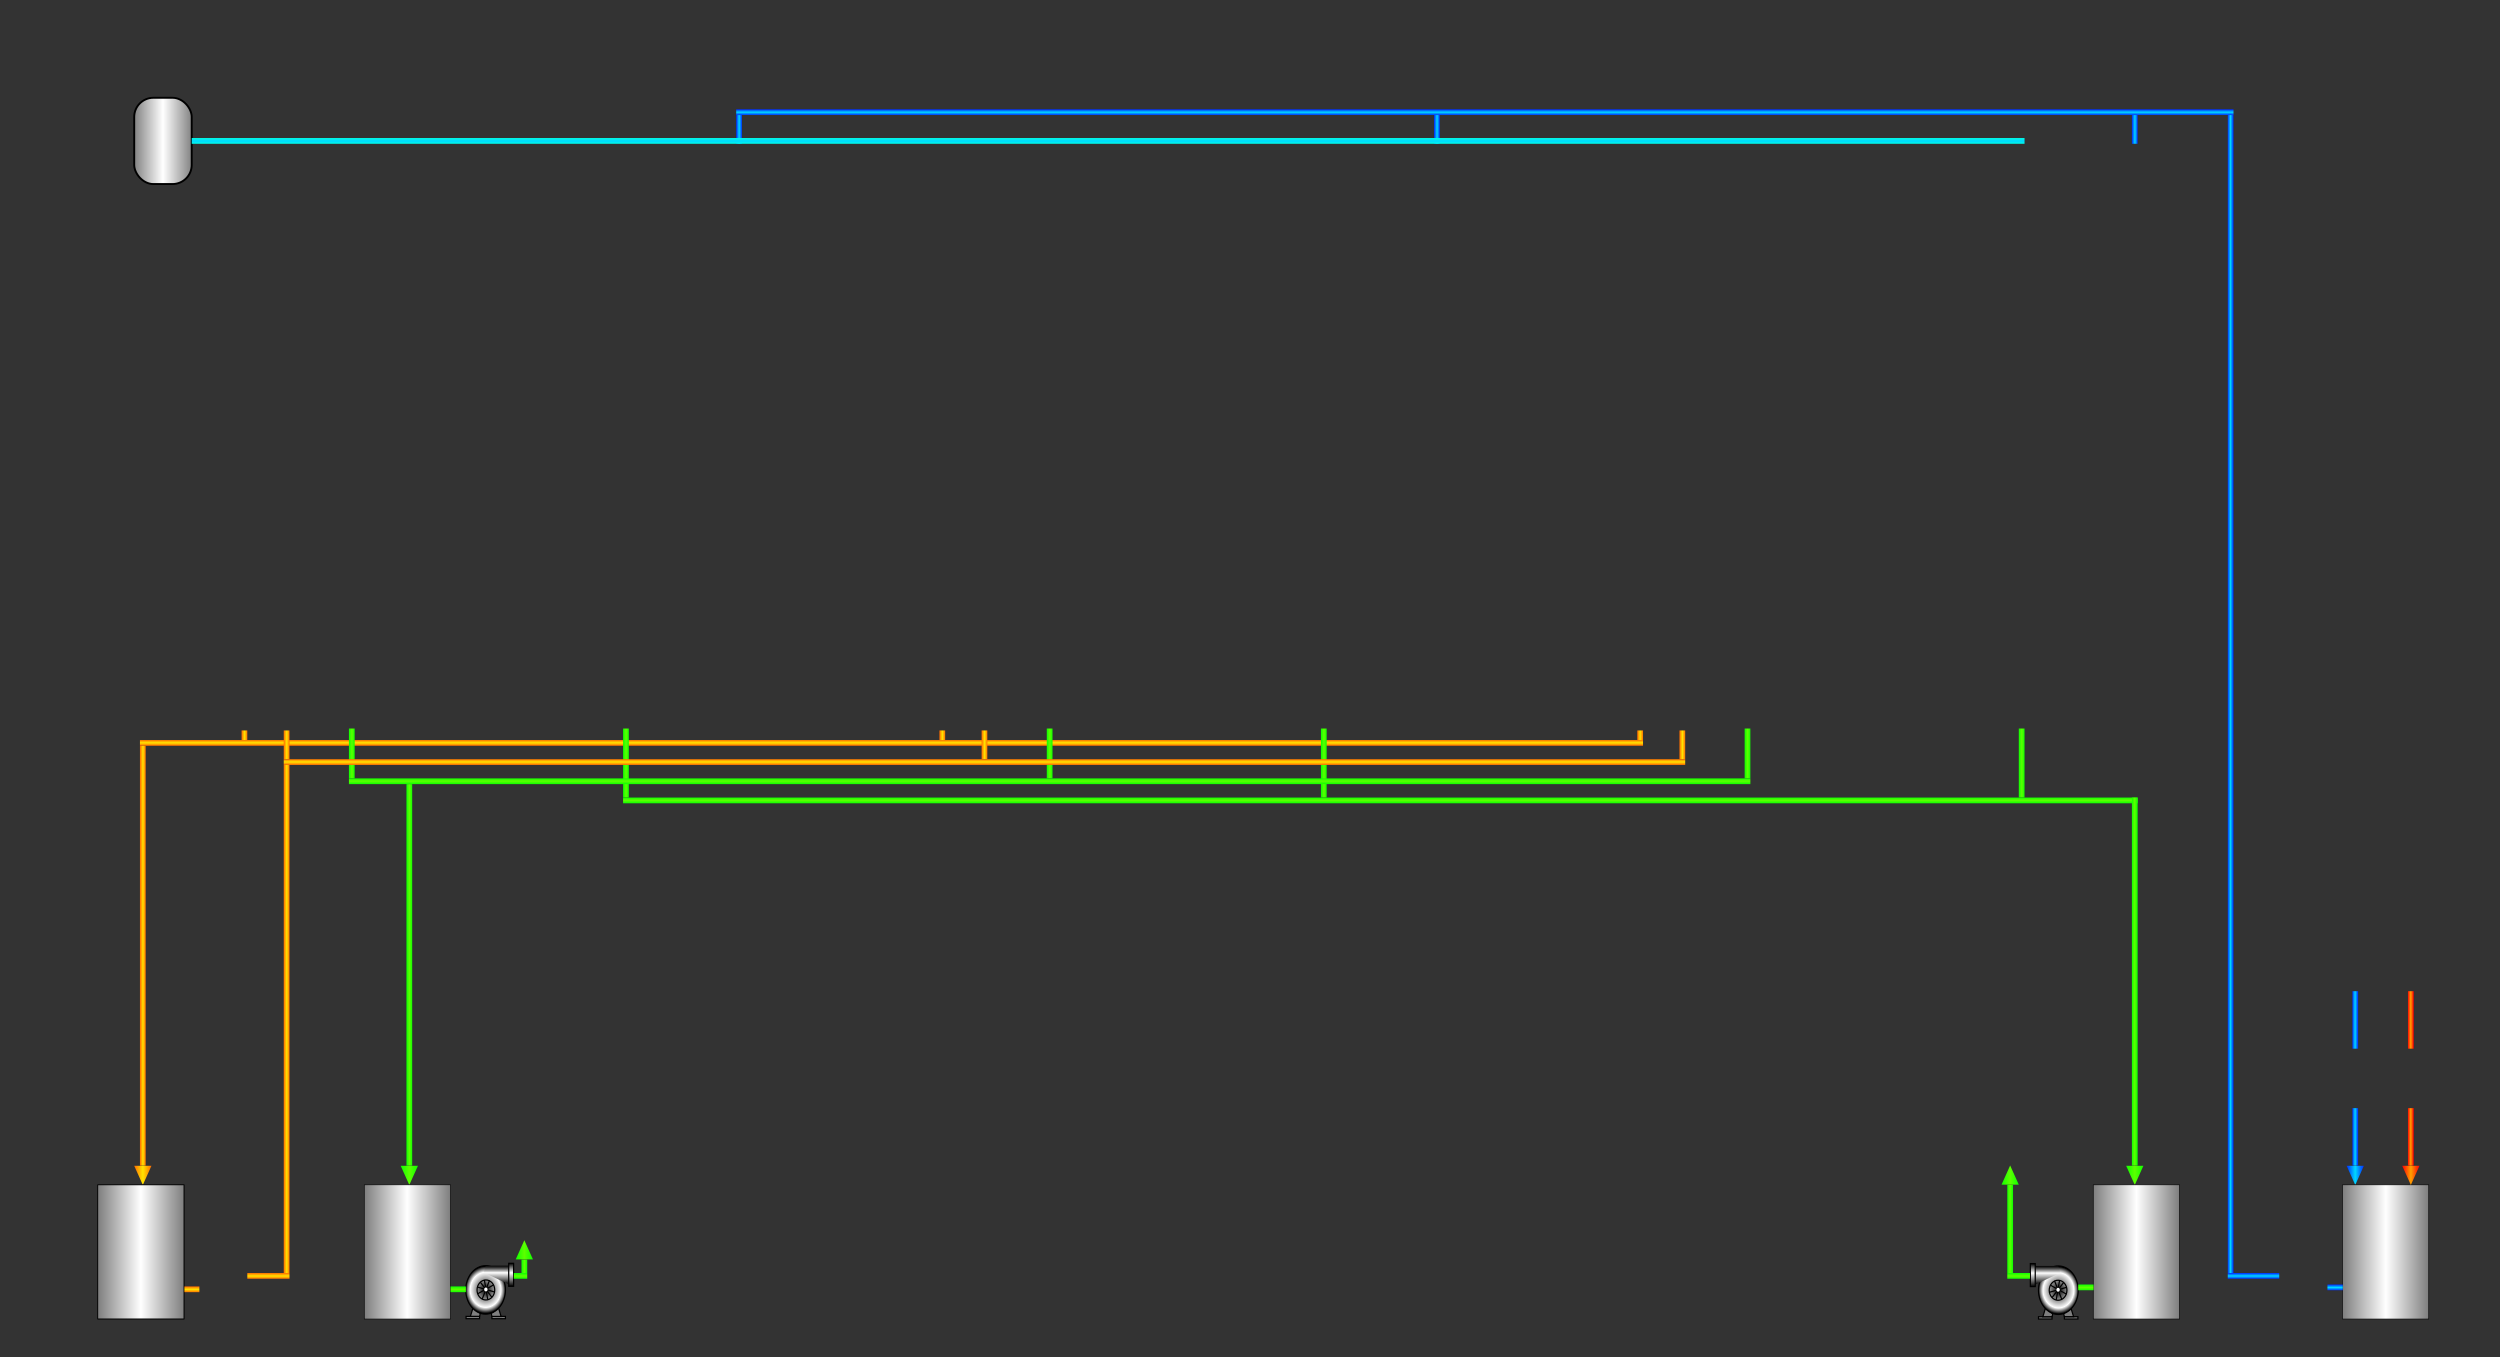 <?xml version="1.0" encoding="UTF-8" standalone="no"?>
<!-- Created with Inkscape (http://www.inkscape.org/) -->

<svg
   xmlns:i="http://ns.adobe.com/AdobeIllustrator/10.0/"
   xmlns:a="http://ns.adobe.com/AdobeSVGViewerExtensions/3.0/"
   xmlns:dc="http://purl.org/dc/elements/1.1/"
   xmlns:cc="http://creativecommons.org/ns#"
   xmlns:rdf="http://www.w3.org/1999/02/22-rdf-syntax-ns#"
   xmlns:svg="http://www.w3.org/2000/svg"
   xmlns="http://www.w3.org/2000/svg"
   xmlns:xlink="http://www.w3.org/1999/xlink"
   xmlns:sodipodi="http://sodipodi.sourceforge.net/DTD/sodipodi-0.dtd"
   xmlns:inkscape="http://www.inkscape.org/namespaces/inkscape"
   width="1304"
   height="708"
   id="svg3087"
   version="1.1"
   inkscape:version="0.47 r22583"
   sodipodi:docname="mnemo.svg">
  <rect width="100%" height="100%" fill="#333333" stroke="none"/>
  <defs
     id="defs3089">
    <linearGradient
       id="linearGradient9956">
      <stop
         style="stop-color:#00ffe7;stop-opacity:1;"
         offset="0"
         id="stop9958" />
      <stop
         id="stop9960"
         offset="0.5"
         style="stop-color:#00d8ff;stop-opacity:1;" />
      <stop
         style="stop-color:#00ffe7;stop-opacity:1;"
         offset="1"
         id="stop9962" />
    </linearGradient>
    <linearGradient
       id="linearGradient9806">
      <stop
         style="stop-color:#10ff00;stop-opacity:1;"
         offset="0"
         id="stop9808" />
      <stop
         id="stop9810"
         offset="0.5"
         style="stop-color:#5cff00;stop-opacity:1;" />
      <stop
         style="stop-color:#10ff00;stop-opacity:1;"
         offset="1"
         id="stop9812" />
    </linearGradient>
    <inkscape:perspective
       sodipodi:type="inkscape:persp3d"
       inkscape:vp_x="0 : 526.18109 : 1"
       inkscape:vp_y="0 : 1000 : 0"
       inkscape:vp_z="744.09448 : 526.18109 : 1"
       inkscape:persp3d-origin="372.04724 : 350.78739 : 1"
       id="perspective3095" />
    <inkscape:perspective
       id="perspective9138"
       inkscape:persp3d-origin="0.5 : 0.33333333 : 1"
       inkscape:vp_z="1 : 0.5 : 1"
       inkscape:vp_y="0 : 1000 : 0"
       inkscape:vp_x="0 : 0.5 : 1"
       sodipodi:type="inkscape:persp3d" />
    <linearGradient
       id="linearGradient10835">
      <stop
         style="stop-color:#ff6e00;stop-opacity:1;"
         offset="0"
         id="stop10837" />
      <stop
         id="stop10839"
         offset="0.5"
         style="stop-color:#ffe400;stop-opacity:1;" />
      <stop
         style="stop-color:#ff6e00;stop-opacity:1;"
         offset="1"
         id="stop10841" />
    </linearGradient>
    <linearGradient
       inkscape:collect="always"
       xlink:href="#linearGradient6613"
       id="linearGradient7364"
       gradientUnits="userSpaceOnUse"
       gradientTransform="matrix(0.046,0,0,0.767,-621.147,-184.105)"
       x1="257.42"
       y1="404.412"
       x2="322.949"
       y2="404.412" />
    <linearGradient
       id="linearGradient6613">
      <stop
         id="stop6615"
         offset="0"
         style="stop-color:#002cff;stop-opacity:1;" />
      <stop
         style="stop-color:#00d8ff;stop-opacity:1;"
         offset="0.5"
         id="stop6617" />
      <stop
         id="stop6619"
         offset="1"
         style="stop-color:#002cff;stop-opacity:1;" />
    </linearGradient>
    <inkscape:perspective
       id="perspective9765"
       inkscape:persp3d-origin="0.5 : 0.33333333 : 1"
       inkscape:vp_z="1 : 0.5 : 1"
       inkscape:vp_y="0 : 1000 : 0"
       inkscape:vp_x="0 : 0.5 : 1"
       sodipodi:type="inkscape:persp3d" />
    <linearGradient
       inkscape:collect="always"
       xlink:href="#linearGradient6613"
       id="linearGradient12015"
       gradientUnits="userSpaceOnUse"
       gradientTransform="matrix(0.046,0,0,0.898,372.215,97.096)"
       x1="257.42"
       y1="404.412"
       x2="322.949"
       y2="404.412" />
    <linearGradient
       inkscape:collect="always"
       xlink:href="#linearGradient6613"
       id="linearGradient12018"
       gradientUnits="userSpaceOnUse"
       gradientTransform="matrix(0.046,0,0,0.077,-513.147,349.489)"
       x1="257.42"
       y1="404.412"
       x2="322.949"
       y2="404.412" />
    <linearGradient
       inkscape:collect="always"
       xlink:href="#linearGradient9956"
       id="linearGradient12021"
       gradientUnits="userSpaceOnUse"
       gradientTransform="matrix(0.046,0,0,0.219,313.215,340.761)"
       x1="257.42"
       y1="404.412"
       x2="322.949"
       y2="404.412" />
    <linearGradient
       inkscape:collect="always"
       xlink:href="#linearGradient9956"
       id="linearGradient12024"
       gradientUnits="userSpaceOnUse"
       gradientTransform="matrix(0.046,0,0,0.219,242.215,340.761)"
       x1="257.42"
       y1="404.412"
       x2="322.949"
       y2="404.412" />
    <linearGradient
       inkscape:collect="always"
       xlink:href="#linearGradient9956"
       id="linearGradient12027"
       gradientUnits="userSpaceOnUse"
       gradientTransform="matrix(0.046,0,0,0.099,242.215,434.992)"
       x1="257.42"
       y1="404.412"
       x2="322.949"
       y2="404.412" />
    <linearGradient
       inkscape:collect="always"
       xlink:href="#linearGradient9956"
       id="linearGradient12030"
       gradientUnits="userSpaceOnUse"
       gradientTransform="matrix(0.046,0,0,0.307,313.215,360.32)"
       x1="257.42"
       y1="404.412"
       x2="322.949"
       y2="404.412" />
    <linearGradient
       inkscape:collect="always"
       xlink:href="#linearGradient6613"
       id="linearGradient12033"
       gradientUnits="userSpaceOnUse"
       gradientTransform="matrix(0.046,0,0,0.197,-513.147,257.259)"
       x1="257.42"
       y1="404.412"
       x2="322.949"
       y2="404.412" />
    <linearGradient
       inkscape:collect="always"
       xlink:href="#linearGradient10835"
       id="linearGradient12054"
       gradientUnits="userSpaceOnUse"
       gradientTransform="matrix(0.046,0,0,0.767,-140.785,-1000.467)"
       x1="257.42"
       y1="404.412"
       x2="322.949"
       y2="404.412" />
    <linearGradient
       inkscape:collect="always"
       xlink:href="#linearGradient10835"
       id="linearGradient12057"
       gradientUnits="userSpaceOnUse"
       gradientTransform="matrix(0.046,0,0,0.767,-162.785,-1000.467)"
       x1="257.42"
       y1="404.412"
       x2="322.949"
       y2="404.412" />
    <linearGradient
       inkscape:collect="always"
       xlink:href="#linearGradient9806"
       id="linearGradient12060"
       gradientUnits="userSpaceOnUse"
       gradientTransform="matrix(0.046,0,0,0.219,-196.785,-802.964)"
       x1="257.42"
       y1="404.412"
       x2="322.949"
       y2="404.412" />
    <linearGradient
       inkscape:collect="always"
       xlink:href="#linearGradient9806"
       id="linearGradient12081"
       gradientUnits="userSpaceOnUse"
       gradientTransform="matrix(0.046,0,0,0.602,-676.147,-31.154)"
       x1="257.42"
       y1="404.412"
       x2="322.949"
       y2="404.412" />
    <linearGradient
       inkscape:collect="always"
       xlink:href="#linearGradient9806"
       id="linearGradient12090"
       gradientUnits="userSpaceOnUse"
       gradientTransform="matrix(0.046,0,0,0.592,-676.147,58.776)"
       x1="257.42"
       y1="404.412"
       x2="322.949"
       y2="404.412" />
    <linearGradient
       inkscape:collect="always"
       xlink:href="#linearGradient9806"
       id="linearGradient12093"
       gradientUnits="userSpaceOnUse"
       gradientTransform="matrix(0.046,0,0,0.767,-339.785,-999.467)"
       x1="257.42"
       y1="404.412"
       x2="322.949"
       y2="404.412" />
    <linearGradient
       inkscape:collect="always"
       xlink:href="#linearGradient9806"
       id="linearGradient12096"
       gradientUnits="userSpaceOnUse"
       gradientTransform="matrix(0.046,0,0,1.884,170.215,-1349.335)"
       x1="257.42"
       y1="404.412"
       x2="322.949"
       y2="404.412" />
    <linearGradient
       inkscape:collect="always"
       xlink:href="#linearGradient9806"
       id="linearGradient12099"
       gradientUnits="userSpaceOnUse"
       gradientTransform="matrix(0.046,0,0,1.336,313.215,-1102.831)"
       x1="257.42"
       y1="404.412"
       x2="322.949"
       y2="404.412" />
    <linearGradient
       inkscape:collect="always"
       xlink:href="#linearGradient9806"
       id="linearGradient12102"
       gradientUnits="userSpaceOnUse"
       gradientTransform="matrix(0.046,0,0,0.438,-598.147,130.797)"
       x1="257.42"
       y1="404.412"
       x2="322.949"
       y2="404.412" />
    <linearGradient
       inkscape:collect="always"
       xlink:href="#linearGradient9806"
       id="linearGradient12105"
       gradientUnits="userSpaceOnUse"
       gradientTransform="matrix(0.046,0,0,0.438,-513.147,130.797)"
       x1="257.42"
       y1="404.412"
       x2="322.949"
       y2="404.412" />
    <linearGradient
       inkscape:collect="always"
       xlink:href="#linearGradient9806"
       id="linearGradient12108"
       gradientUnits="userSpaceOnUse"
       gradientTransform="matrix(0.046,0,0,0.438,-513.147,130.797)"
       x1="257.42"
       y1="404.412"
       x2="322.949"
       y2="404.412" />
    <linearGradient
       inkscape:collect="always"
       xlink:href="#linearGradient9806"
       id="linearGradient12111"
       gradientUnits="userSpaceOnUse"
       gradientTransform="matrix(0.046,0,0,0.438,-513.147,24.797)"
       x1="257.42"
       y1="404.412"
       x2="322.949"
       y2="404.412" />
    <linearGradient
       inkscape:collect="always"
       xlink:href="#linearGradient10835"
       id="linearGradient12114"
       gradientUnits="userSpaceOnUse"
       gradientTransform="matrix(0.046,0,0,0.887,-162.785,-942.698)"
       x1="257.42"
       y1="404.412"
       x2="322.949"
       y2="404.412" />
    <linearGradient
       inkscape:collect="always"
       xlink:href="#linearGradient10835"
       id="linearGradient12117"
       gradientUnits="userSpaceOnUse"
       gradientTransform="matrix(0.046,0,0,0.887,-140.785,-942.698)"
       x1="257.42"
       y1="404.412"
       x2="322.949"
       y2="404.412" />
    <linearGradient
       inkscape:collect="always"
       xlink:href="#linearGradient10835"
       id="linearGradient12126"
       gradientUnits="userSpaceOnUse"
       gradientTransform="matrix(0.046,0,0,1.413,-555.147,-380.98)"
       x1="257.42"
       y1="404.412"
       x2="322.949"
       y2="404.412" />
    <linearGradient
       inkscape:collect="always"
       xlink:href="#linearGradient9806"
       id="linearGradient12129"
       gradientUnits="userSpaceOnUse"
       gradientTransform="matrix(0.046,0,0,0.438,-598.147,24.797)"
       x1="257.42"
       y1="404.412"
       x2="322.949"
       y2="404.412" />
    <inkscape:perspective
       id="perspective13935"
       inkscape:persp3d-origin="0.5 : 0.33333333 : 1"
       inkscape:vp_z="1 : 0.5 : 1"
       inkscape:vp_y="0 : 1000 : 0"
       inkscape:vp_x="0 : 0.5 : 1"
       sodipodi:type="inkscape:persp3d" />
    <inkscape:perspective
       id="perspective15913"
       inkscape:persp3d-origin="0.5 : 0.33333333 : 1"
       inkscape:vp_z="1 : 0.5 : 1"
       inkscape:vp_y="0 : 1000 : 0"
       inkscape:vp_x="0 : 0.5 : 1"
       sodipodi:type="inkscape:persp3d" />
    <linearGradient
       inkscape:collect="always"
       xlink:href="#linearGradient10835-9"
       id="linearGradient9402"
       gradientUnits="userSpaceOnUse"
       gradientTransform="matrix(0.046,0,0,0.088,1003.577,-135.441)"
       x1="257.42"
       y1="404.412"
       x2="322.949"
       y2="404.412" />
    <linearGradient
       id="linearGradient10835-9">
      <stop
         style="stop-color:#ff6e00;stop-opacity:1;"
         offset="0"
         id="stop10837-7" />
      <stop
         id="stop10839-3"
         offset="0.5"
         style="stop-color:#ffe400;stop-opacity:1;" />
      <stop
         style="stop-color:#ff6e00;stop-opacity:1;"
         offset="1"
         id="stop10841-6" />
    </linearGradient>
    <linearGradient
       inkscape:collect="always"
       xlink:href="#linearGradient10835-9"
       id="linearGradient9398"
       gradientUnits="userSpaceOnUse"
       gradientTransform="matrix(0.046,0,0,0.241,996.577,-237.462)"
       x1="257.42"
       y1="404.412"
       x2="322.949"
       y2="404.412" />
    <linearGradient
       id="linearGradient15923">
      <stop
         style="stop-color:#ff6e00;stop-opacity:1;"
         offset="0"
         id="stop15925" />
      <stop
         id="stop15927"
         offset="0.5"
         style="stop-color:#ffe400;stop-opacity:1;" />
      <stop
         style="stop-color:#ff6e00;stop-opacity:1;"
         offset="1"
         id="stop15929" />
    </linearGradient>
    <linearGradient
       id="linearGradient6671">
      <stop
         id="stop6673"
         offset="0"
         style="stop-color:#ff0002;stop-opacity:1;" />
      <stop
         style="stop-color:#ffa100;stop-opacity:1;"
         offset="0.5"
         id="stop6675" />
      <stop
         id="stop6677"
         offset="1"
         style="stop-color:#ff0002;stop-opacity:1;" />
    </linearGradient>
    <linearGradient
       id="linearGradient15937">
      <stop
         id="stop15939"
         offset="0"
         style="stop-color:#ff0002;stop-opacity:1;" />
      <stop
         style="stop-color:#ffa100;stop-opacity:1;"
         offset="0.5"
         id="stop15941" />
      <stop
         id="stop15943"
         offset="1"
         style="stop-color:#ff0002;stop-opacity:1;" />
    </linearGradient>
    <linearGradient
       id="linearGradient15946">
      <stop
         id="stop15948"
         offset="0"
         style="stop-color:#ff0002;stop-opacity:1;" />
      <stop
         style="stop-color:#ffa100;stop-opacity:1;"
         offset="0.5"
         id="stop15950" />
      <stop
         id="stop15952"
         offset="1"
         style="stop-color:#ff0002;stop-opacity:1;" />
    </linearGradient>
    <linearGradient
       id="linearGradient15955">
      <stop
         id="stop15957"
         offset="0"
         style="stop-color:#ff0002;stop-opacity:1;" />
      <stop
         style="stop-color:#ffa100;stop-opacity:1;"
         offset="0.5"
         id="stop15959" />
      <stop
         id="stop15961"
         offset="1"
         style="stop-color:#ff0002;stop-opacity:1;" />
    </linearGradient>
    <radialGradient
       id="XMLID_204_"
       cx="188.252"
       cy="365.216"
       r="26.984"
       fx="188.252"
       fy="365.216"
       gradientTransform="matrix(1.12,0,0,1.096,-22.474,-35.611)"
       gradientUnits="userSpaceOnUse">
      <stop
         offset="0"
         style="stop-color:#000000"
         id="stop13497" />
      <stop
         offset="0.75"
         style="stop-color:#FFFFFF"
         id="stop13499" />
      <stop
         offset="1"
         style="stop-color:#000000"
         id="stop13501" />
      <a:midPointStop
         offset="0"
         style="stop-color:#000000" />
      <a:midPointStop
         offset="0.5"
         style="stop-color:#000000" />
      <a:midPointStop
         offset="0.75"
         style="stop-color:#FFFFFF" />
      <a:midPointStop
         offset="0.5"
         style="stop-color:#FFFFFF" />
      <a:midPointStop
         offset="1"
         style="stop-color:#000000" />
    </radialGradient>
    <linearGradient
       id="XMLID_205_"
       gradientUnits="userSpaceOnUse"
       x1="172.746"
       y1="357.614"
       x2="172.746"
       y2="334.25">
      <stop
         offset="0"
         style="stop-color:#000000"
         id="stop13506" />
      <stop
         offset="0.62"
         style="stop-color:#FFFFFF"
         id="stop13508" />
      <stop
         offset="0.705"
         style="stop-color:#BBBBBB"
         id="stop13510" />
      <stop
         offset="0.812"
         style="stop-color:#6C6C6C"
         id="stop13512" />
      <stop
         offset="0.9"
         style="stop-color:#323232"
         id="stop13514" />
      <stop
         offset="0.965"
         style="stop-color:#111111"
         id="stop13516" />
      <stop
         offset="1"
         style="stop-color:#000000"
         id="stop13518" />
      <a:midPointStop
         offset="0"
         style="stop-color:#000000" />
      <a:midPointStop
         offset="0.5"
         style="stop-color:#000000" />
      <a:midPointStop
         offset="0.62"
         style="stop-color:#FFFFFF" />
      <a:midPointStop
         offset="0.433"
         style="stop-color:#FFFFFF" />
      <a:midPointStop
         offset="1"
         style="stop-color:#000000" />
    </linearGradient>
    <linearGradient
       id="XMLID_206_"
       gradientUnits="userSpaceOnUse"
       x1="150.761"
       y1="360.25"
       x2="150.761"
       y2="331.25">
      <stop
         offset="0"
         style="stop-color:#000000"
         id="stop13523" />
      <stop
         offset="0.59"
         style="stop-color:#FFFFFF"
         id="stop13525" />
      <stop
         offset="1"
         style="stop-color:#000000"
         id="stop13527" />
      <a:midPointStop
         offset="0"
         style="stop-color:#000000" />
      <a:midPointStop
         offset="0.5"
         style="stop-color:#000000" />
      <a:midPointStop
         offset="0.59"
         style="stop-color:#FFFFFF" />
      <a:midPointStop
         offset="0.5"
         style="stop-color:#FFFFFF" />
      <a:midPointStop
         offset="1"
         style="stop-color:#000000" />
    </linearGradient>
    <radialGradient
       inkscape:collect="always"
       xlink:href="#XMLID_204_"
       id="radialGradient7010"
       gradientUnits="userSpaceOnUse"
       gradientTransform="matrix(1.329,0,0,1.516,63.688,-20.505)"
       cx="188.252"
       cy="365.216"
       fx="188.252"
       fy="365.216"
       r="26.984" />
    <radialGradient
       id="radialGradient15983"
       cx="188.252"
       cy="365.216"
       r="26.984"
       fx="188.252"
       fy="365.216"
       gradientTransform="matrix(1.12,0,0,1.096,-22.474,-35.611)"
       gradientUnits="userSpaceOnUse">
      <stop
         offset="0"
         style="stop-color:#000000"
         id="stop15985" />
      <stop
         offset="0.75"
         style="stop-color:#FFFFFF"
         id="stop15987" />
      <stop
         offset="1"
         style="stop-color:#000000"
         id="stop15989" />
      <a:midPointStop
         offset="0"
         style="stop-color:#000000" />
      <a:midPointStop
         offset="0.5"
         style="stop-color:#000000" />
      <a:midPointStop
         offset="0.75"
         style="stop-color:#FFFFFF" />
      <a:midPointStop
         offset="0.5"
         style="stop-color:#FFFFFF" />
      <a:midPointStop
         offset="1"
         style="stop-color:#000000" />
    </radialGradient>
    <linearGradient
       inkscape:collect="always"
       xlink:href="#XMLID_205_"
       id="linearGradient7012"
       gradientUnits="userSpaceOnUse"
       gradientTransform="matrix(1.187,0,0,1.383,90.358,28.745)"
       x1="172.746"
       y1="357.614"
       x2="172.746"
       y2="334.25" />
    <linearGradient
       id="linearGradient15992"
       gradientUnits="userSpaceOnUse"
       x1="172.746"
       y1="357.614"
       x2="172.746"
       y2="334.25">
      <stop
         offset="0"
         style="stop-color:#000000"
         id="stop15994" />
      <stop
         offset="0.62"
         style="stop-color:#FFFFFF"
         id="stop15996" />
      <stop
         offset="0.705"
         style="stop-color:#BBBBBB"
         id="stop15998" />
      <stop
         offset="0.812"
         style="stop-color:#6C6C6C"
         id="stop16000" />
      <stop
         offset="0.9"
         style="stop-color:#323232"
         id="stop16002" />
      <stop
         offset="0.965"
         style="stop-color:#111111"
         id="stop16004" />
      <stop
         offset="1"
         style="stop-color:#000000"
         id="stop16006" />
      <a:midPointStop
         offset="0"
         style="stop-color:#000000" />
      <a:midPointStop
         offset="0.5"
         style="stop-color:#000000" />
      <a:midPointStop
         offset="0.62"
         style="stop-color:#FFFFFF" />
      <a:midPointStop
         offset="0.433"
         style="stop-color:#FFFFFF" />
      <a:midPointStop
         offset="1"
         style="stop-color:#000000" />
    </linearGradient>
    <linearGradient
       inkscape:collect="always"
       xlink:href="#XMLID_206_"
       id="linearGradient7014"
       gradientUnits="userSpaceOnUse"
       gradientTransform="matrix(1.187,0,0,1.383,90.358,28.745)"
       x1="150.761"
       y1="360.25"
       x2="150.761"
       y2="331.25" />
    <linearGradient
       id="linearGradient16009"
       gradientUnits="userSpaceOnUse"
       x1="150.761"
       y1="360.25"
       x2="150.761"
       y2="331.25">
      <stop
         offset="0"
         style="stop-color:#000000"
         id="stop16011" />
      <stop
         offset="0.59"
         style="stop-color:#FFFFFF"
         id="stop16013" />
      <stop
         offset="1"
         style="stop-color:#000000"
         id="stop16015" />
      <a:midPointStop
         offset="0"
         style="stop-color:#000000" />
      <a:midPointStop
         offset="0.5"
         style="stop-color:#000000" />
      <a:midPointStop
         offset="0.59"
         style="stop-color:#FFFFFF" />
      <a:midPointStop
         offset="0.5"
         style="stop-color:#FFFFFF" />
      <a:midPointStop
         offset="1"
         style="stop-color:#000000" />
    </linearGradient>
    <linearGradient
       y2="312.879"
       x2="453.858"
       y1="312.879"
       x1="382.237"
       gradientUnits="userSpaceOnUse"
       id="XMLID_197_">
      <stop
         id="stop13328"
         style="stop-color:#7F7F7F"
         offset="0.006" />
      <stop
         id="stop13330"
         style="stop-color:#FFFFFF"
         offset="0.5" />
      <stop
         id="stop13332"
         style="stop-color:#7F7F7F"
         offset="1" />
      <a:midPointStop
         style="stop-color:#7F7F7F"
         offset="0.006" />
      <a:midPointStop
         style="stop-color:#7F7F7F"
         offset="0.5" />
      <a:midPointStop
         style="stop-color:#FFFFFF"
         offset="0.5" />
      <a:midPointStop
         style="stop-color:#FFFFFF"
         offset="0.5" />
      <a:midPointStop
         style="stop-color:#7F7F7F"
         offset="1" />
    </linearGradient>
    <linearGradient
       inkscape:collect="always"
       xlink:href="#XMLID_197_"
       id="linearGradient8499"
       gradientUnits="userSpaceOnUse"
       gradientTransform="matrix(0.628,0,0,0.678,-189.162,785.257)"
       x1="382.237"
       y1="312.879"
       x2="453.858"
       y2="312.879" />
    <linearGradient
       y2="312.879"
       x2="453.858"
       y1="312.879"
       x1="382.237"
       gradientUnits="userSpaceOnUse"
       id="linearGradient16023">
      <stop
         id="stop16025"
         style="stop-color:#7F7F7F"
         offset="0.006" />
      <stop
         id="stop16027"
         style="stop-color:#FFFFFF"
         offset="0.5" />
      <stop
         id="stop16029"
         style="stop-color:#7F7F7F"
         offset="1" />
      <a:midPointStop
         style="stop-color:#7F7F7F"
         offset="0.006" />
      <a:midPointStop
         style="stop-color:#7F7F7F"
         offset="0.5" />
      <a:midPointStop
         style="stop-color:#FFFFFF"
         offset="0.5" />
      <a:midPointStop
         style="stop-color:#FFFFFF"
         offset="0.5" />
      <a:midPointStop
         style="stop-color:#7F7F7F"
         offset="1" />
    </linearGradient>
    <linearGradient
       inkscape:collect="always"
       xlink:href="#linearGradient10835-9"
       id="linearGradient5241"
       gradientUnits="userSpaceOnUse"
       x1="43.529"
       y1="313.691"
       x2="100.49"
       y2="313.691" />
    <linearGradient
       id="linearGradient16032">
      <stop
         style="stop-color:#ff6e00;stop-opacity:1;"
         offset="0"
         id="stop16034" />
      <stop
         id="stop16036"
         offset="0.5"
         style="stop-color:#ffe400;stop-opacity:1;" />
      <stop
         style="stop-color:#ff6e00;stop-opacity:1;"
         offset="1"
         id="stop16038" />
    </linearGradient>
    <linearGradient
       y2="313.691"
       x2="100.49"
       y1="313.691"
       x1="43.529"
       gradientUnits="userSpaceOnUse"
       id="linearGradient16079"
       xlink:href="#linearGradient10835-9"
       inkscape:collect="always" />
    <linearGradient
       inkscape:collect="always"
       xlink:href="#linearGradient10835-9"
       id="linearGradient16336"
       gradientUnits="userSpaceOnUse"
       gradientTransform="matrix(0.046,0,0,2.903,136.215,-298.107)"
       x1="257.42"
       y1="404.412"
       x2="322.949"
       y2="404.412" />
    <linearGradient
       inkscape:collect="always"
       xlink:href="#linearGradient10835-9"
       id="linearGradient16340"
       gradientUnits="userSpaceOnUse"
       gradientTransform="matrix(0.046,0,0,0.055,114.215,705.712)"
       x1="257.42"
       y1="404.412"
       x2="322.949"
       y2="404.412" />
    <linearGradient
       inkscape:collect="always"
       xlink:href="#linearGradient10835-9"
       id="linearGradient16344"
       gradientUnits="userSpaceOnUse"
       gradientTransform="matrix(0.046,0,0,0.164,136.215,666.411)"
       x1="257.42"
       y1="404.412"
       x2="322.949"
       y2="404.412" />
    <linearGradient
       inkscape:collect="always"
       xlink:href="#linearGradient9806"
       id="linearGradient16348"
       gradientUnits="userSpaceOnUse"
       gradientTransform="matrix(0.046,0,0,0.274,170.215,627.11)"
       x1="257.42"
       y1="404.412"
       x2="322.949"
       y2="404.412" />
    <linearGradient
       inkscape:collect="always"
       xlink:href="#linearGradient9806"
       id="linearGradient16352"
       gradientUnits="userSpaceOnUse"
       gradientTransform="matrix(0.046,0,0,0.383,313.215,588.81)"
       x1="257.42"
       y1="404.412"
       x2="322.949"
       y2="404.412" />
    <linearGradient
       inkscape:collect="always"
       xlink:href="#linearGradient10835-9"
       id="linearGradient16356"
       gradientUnits="userSpaceOnUse"
       gradientTransform="matrix(0.046,0,0,8.588,-745.147,-3008.177)"
       x1="257.42"
       y1="404.412"
       x2="322.949"
       y2="404.412" />
    <linearGradient
       inkscape:collect="always"
       xlink:href="#linearGradient9806"
       id="linearGradient16428"
       gradientUnits="userSpaceOnUse"
       gradientTransform="matrix(0.046,0,0,0.438,-598.147,24.797)"
       x1="257.42"
       y1="404.412"
       x2="322.949"
       y2="404.412" />
    <linearGradient
       inkscape:collect="always"
       xlink:href="#linearGradient10835"
       id="linearGradient16430"
       gradientUnits="userSpaceOnUse"
       gradientTransform="matrix(0.046,0,0,1.413,-555.147,-380.98)"
       x1="257.42"
       y1="404.412"
       x2="322.949"
       y2="404.412" />
    <linearGradient
       inkscape:collect="always"
       xlink:href="#linearGradient10835"
       id="linearGradient16432"
       gradientUnits="userSpaceOnUse"
       gradientTransform="matrix(0.046,0,0,0.887,-140.785,-942.698)"
       x1="257.42"
       y1="404.412"
       x2="322.949"
       y2="404.412" />
    <linearGradient
       inkscape:collect="always"
       xlink:href="#linearGradient10835"
       id="linearGradient16434"
       gradientUnits="userSpaceOnUse"
       gradientTransform="matrix(0.046,0,0,0.887,-162.785,-942.698)"
       x1="257.42"
       y1="404.412"
       x2="322.949"
       y2="404.412" />
    <linearGradient
       inkscape:collect="always"
       xlink:href="#linearGradient9806"
       id="linearGradient16436"
       gradientUnits="userSpaceOnUse"
       gradientTransform="matrix(0.046,0,0,0.438,-513.147,24.797)"
       x1="257.42"
       y1="404.412"
       x2="322.949"
       y2="404.412" />
    <linearGradient
       inkscape:collect="always"
       xlink:href="#linearGradient9806"
       id="linearGradient16438"
       gradientUnits="userSpaceOnUse"
       gradientTransform="matrix(0.046,0,0,0.438,-513.147,130.797)"
       x1="257.42"
       y1="404.412"
       x2="322.949"
       y2="404.412" />
    <linearGradient
       inkscape:collect="always"
       xlink:href="#linearGradient9806"
       id="linearGradient16440"
       gradientUnits="userSpaceOnUse"
       gradientTransform="matrix(0.046,0,0,0.438,-513.147,130.797)"
       x1="257.42"
       y1="404.412"
       x2="322.949"
       y2="404.412" />
    <linearGradient
       inkscape:collect="always"
       xlink:href="#linearGradient9806"
       id="linearGradient16442"
       gradientUnits="userSpaceOnUse"
       gradientTransform="matrix(0.046,0,0,0.438,-598.147,130.797)"
       x1="257.42"
       y1="404.412"
       x2="322.949"
       y2="404.412" />
    <linearGradient
       inkscape:collect="always"
       xlink:href="#linearGradient9806"
       id="linearGradient16444"
       gradientUnits="userSpaceOnUse"
       gradientTransform="matrix(0.046,0,0,1.336,313.215,-1102.831)"
       x1="257.42"
       y1="404.412"
       x2="322.949"
       y2="404.412" />
    <linearGradient
       inkscape:collect="always"
       xlink:href="#linearGradient9806"
       id="linearGradient16446"
       gradientUnits="userSpaceOnUse"
       gradientTransform="matrix(0.046,0,0,1.884,170.215,-1349.335)"
       x1="257.42"
       y1="404.412"
       x2="322.949"
       y2="404.412" />
    <linearGradient
       inkscape:collect="always"
       xlink:href="#linearGradient9806"
       id="linearGradient16448"
       gradientUnits="userSpaceOnUse"
       gradientTransform="matrix(0.046,0,0,0.767,-339.785,-999.467)"
       x1="257.42"
       y1="404.412"
       x2="322.949"
       y2="404.412" />
    <linearGradient
       inkscape:collect="always"
       xlink:href="#linearGradient9806"
       id="linearGradient16450"
       gradientUnits="userSpaceOnUse"
       gradientTransform="matrix(0.046,0,0,0.592,-676.147,58.776)"
       x1="257.42"
       y1="404.412"
       x2="322.949"
       y2="404.412" />
    <linearGradient
       inkscape:collect="always"
       xlink:href="#linearGradient9806"
       id="linearGradient16452"
       gradientUnits="userSpaceOnUse"
       gradientTransform="matrix(0.046,0,0,0.602,-676.147,-31.154)"
       x1="257.42"
       y1="404.412"
       x2="322.949"
       y2="404.412" />
    <linearGradient
       inkscape:collect="always"
       xlink:href="#linearGradient9806"
       id="linearGradient16454"
       gradientUnits="userSpaceOnUse"
       gradientTransform="matrix(0.046,0,0,0.219,-196.785,-802.964)"
       x1="257.42"
       y1="404.412"
       x2="322.949"
       y2="404.412" />
    <linearGradient
       inkscape:collect="always"
       xlink:href="#linearGradient10835"
       id="linearGradient16456"
       gradientUnits="userSpaceOnUse"
       gradientTransform="matrix(0.046,0,0,0.767,-162.785,-1000.467)"
       x1="257.42"
       y1="404.412"
       x2="322.949"
       y2="404.412" />
    <linearGradient
       inkscape:collect="always"
       xlink:href="#linearGradient10835"
       id="linearGradient16458"
       gradientUnits="userSpaceOnUse"
       gradientTransform="matrix(0.046,0,0,0.767,-140.785,-1000.467)"
       x1="257.42"
       y1="404.412"
       x2="322.949"
       y2="404.412" />
    <linearGradient
       inkscape:collect="always"
       xlink:href="#linearGradient6613"
       id="linearGradient16460"
       gradientUnits="userSpaceOnUse"
       gradientTransform="matrix(0.046,0,0,0.197,-513.147,257.259)"
       x1="257.42"
       y1="404.412"
       x2="322.949"
       y2="404.412" />
    <linearGradient
       inkscape:collect="always"
       xlink:href="#linearGradient9956"
       id="linearGradient16462"
       gradientUnits="userSpaceOnUse"
       gradientTransform="matrix(0.046,0,0,0.307,313.215,360.32)"
       x1="257.42"
       y1="404.412"
       x2="322.949"
       y2="404.412" />
    <linearGradient
       inkscape:collect="always"
       xlink:href="#linearGradient9956"
       id="linearGradient16464"
       gradientUnits="userSpaceOnUse"
       gradientTransform="matrix(0.046,0,0,0.099,242.215,434.992)"
       x1="257.42"
       y1="404.412"
       x2="322.949"
       y2="404.412" />
    <linearGradient
       inkscape:collect="always"
       xlink:href="#linearGradient9956"
       id="linearGradient16466"
       gradientUnits="userSpaceOnUse"
       gradientTransform="matrix(0.046,0,0,0.219,242.215,340.761)"
       x1="257.42"
       y1="404.412"
       x2="322.949"
       y2="404.412" />
    <linearGradient
       inkscape:collect="always"
       xlink:href="#linearGradient9956"
       id="linearGradient16468"
       gradientUnits="userSpaceOnUse"
       gradientTransform="matrix(0.046,0,0,0.219,313.215,340.761)"
       x1="257.42"
       y1="404.412"
       x2="322.949"
       y2="404.412" />
    <linearGradient
       inkscape:collect="always"
       xlink:href="#linearGradient6613"
       id="linearGradient16470"
       gradientUnits="userSpaceOnUse"
       gradientTransform="matrix(0.046,0,0,0.077,-513.147,349.489)"
       x1="257.42"
       y1="404.412"
       x2="322.949"
       y2="404.412" />
    <linearGradient
       inkscape:collect="always"
       xlink:href="#linearGradient6613"
       id="linearGradient16472"
       gradientUnits="userSpaceOnUse"
       gradientTransform="matrix(0.046,0,0,0.898,372.215,97.096)"
       x1="257.42"
       y1="404.412"
       x2="322.949"
       y2="404.412" />
    <linearGradient
       inkscape:collect="always"
       xlink:href="#linearGradient10835-9"
       id="linearGradient16474"
       gradientUnits="userSpaceOnUse"
       gradientTransform="matrix(0.046,0,0,0.055,114.215,705.712)"
       x1="257.42"
       y1="404.412"
       x2="322.949"
       y2="404.412" />
    <linearGradient
       inkscape:collect="always"
       xlink:href="#linearGradient10835-9"
       id="linearGradient16476"
       gradientUnits="userSpaceOnUse"
       gradientTransform="matrix(0.046,0,0,0.164,136.215,666.411)"
       x1="257.42"
       y1="404.412"
       x2="322.949"
       y2="404.412" />
    <linearGradient
       inkscape:collect="always"
       xlink:href="#linearGradient9806"
       id="linearGradient16478"
       gradientUnits="userSpaceOnUse"
       gradientTransform="matrix(0.046,0,0,0.274,170.215,627.11)"
       x1="257.42"
       y1="404.412"
       x2="322.949"
       y2="404.412" />
    <linearGradient
       inkscape:collect="always"
       xlink:href="#linearGradient9806"
       id="linearGradient16480"
       gradientUnits="userSpaceOnUse"
       gradientTransform="matrix(0.046,0,0,0.383,313.215,588.81)"
       x1="257.42"
       y1="404.412"
       x2="322.949"
       y2="404.412" />
    <linearGradient
       inkscape:collect="always"
       xlink:href="#linearGradient9806"
       id="linearGradient16546"
       gradientUnits="userSpaceOnUse"
       gradientTransform="matrix(0.046,0,0,0.438,-598.147,24.797)"
       x1="257.42"
       y1="404.412"
       x2="322.949"
       y2="404.412" />
    <linearGradient
       inkscape:collect="always"
       xlink:href="#linearGradient10835"
       id="linearGradient16548"
       gradientUnits="userSpaceOnUse"
       gradientTransform="matrix(0.046,0,0,1.413,-555.147,-380.98)"
       x1="257.42"
       y1="404.412"
       x2="322.949"
       y2="404.412" />
    <linearGradient
       inkscape:collect="always"
       xlink:href="#linearGradient10835"
       id="linearGradient16550"
       gradientUnits="userSpaceOnUse"
       gradientTransform="matrix(0.046,0,0,0.887,-140.785,-942.698)"
       x1="257.42"
       y1="404.412"
       x2="322.949"
       y2="404.412" />
    <linearGradient
       inkscape:collect="always"
       xlink:href="#linearGradient10835"
       id="linearGradient16552"
       gradientUnits="userSpaceOnUse"
       gradientTransform="matrix(0.046,0,0,0.887,-162.785,-942.698)"
       x1="257.42"
       y1="404.412"
       x2="322.949"
       y2="404.412" />
    <linearGradient
       inkscape:collect="always"
       xlink:href="#linearGradient9806"
       id="linearGradient16554"
       gradientUnits="userSpaceOnUse"
       gradientTransform="matrix(0.046,0,0,0.438,-513.147,24.797)"
       x1="257.42"
       y1="404.412"
       x2="322.949"
       y2="404.412" />
    <linearGradient
       inkscape:collect="always"
       xlink:href="#linearGradient9806"
       id="linearGradient16556"
       gradientUnits="userSpaceOnUse"
       gradientTransform="matrix(0.046,0,0,0.438,-513.147,130.797)"
       x1="257.42"
       y1="404.412"
       x2="322.949"
       y2="404.412" />
    <linearGradient
       inkscape:collect="always"
       xlink:href="#linearGradient9806"
       id="linearGradient16558"
       gradientUnits="userSpaceOnUse"
       gradientTransform="matrix(0.046,0,0,0.438,-513.147,130.797)"
       x1="257.42"
       y1="404.412"
       x2="322.949"
       y2="404.412" />
    <linearGradient
       inkscape:collect="always"
       xlink:href="#linearGradient9806"
       id="linearGradient16560"
       gradientUnits="userSpaceOnUse"
       gradientTransform="matrix(0.046,0,0,0.438,-598.147,130.797)"
       x1="257.42"
       y1="404.412"
       x2="322.949"
       y2="404.412" />
    <linearGradient
       inkscape:collect="always"
       xlink:href="#linearGradient9806"
       id="linearGradient16562"
       gradientUnits="userSpaceOnUse"
       gradientTransform="matrix(0.046,0,0,1.336,313.215,-1102.831)"
       x1="257.42"
       y1="404.412"
       x2="322.949"
       y2="404.412" />
    <linearGradient
       inkscape:collect="always"
       xlink:href="#linearGradient9806"
       id="linearGradient16564"
       gradientUnits="userSpaceOnUse"
       gradientTransform="matrix(0.046,0,0,1.884,170.215,-1349.335)"
       x1="257.42"
       y1="404.412"
       x2="322.949"
       y2="404.412" />
    <linearGradient
       inkscape:collect="always"
       xlink:href="#linearGradient9806"
       id="linearGradient16566"
       gradientUnits="userSpaceOnUse"
       gradientTransform="matrix(0.046,0,0,0.767,-339.785,-999.467)"
       x1="257.42"
       y1="404.412"
       x2="322.949"
       y2="404.412" />
    <linearGradient
       inkscape:collect="always"
       xlink:href="#linearGradient9806"
       id="linearGradient16568"
       gradientUnits="userSpaceOnUse"
       gradientTransform="matrix(0.046,0,0,0.592,-676.147,58.776)"
       x1="257.42"
       y1="404.412"
       x2="322.949"
       y2="404.412" />
    <linearGradient
       inkscape:collect="always"
       xlink:href="#linearGradient9806"
       id="linearGradient16570"
       gradientUnits="userSpaceOnUse"
       gradientTransform="matrix(0.046,0,0,0.602,-676.147,-31.154)"
       x1="257.42"
       y1="404.412"
       x2="322.949"
       y2="404.412" />
    <linearGradient
       inkscape:collect="always"
       xlink:href="#linearGradient9806"
       id="linearGradient16572"
       gradientUnits="userSpaceOnUse"
       gradientTransform="matrix(0.046,0,0,0.219,-196.785,-802.964)"
       x1="257.42"
       y1="404.412"
       x2="322.949"
       y2="404.412" />
    <linearGradient
       inkscape:collect="always"
       xlink:href="#linearGradient10835"
       id="linearGradient16574"
       gradientUnits="userSpaceOnUse"
       gradientTransform="matrix(0.046,0,0,0.767,-162.785,-1000.467)"
       x1="257.42"
       y1="404.412"
       x2="322.949"
       y2="404.412" />
    <linearGradient
       inkscape:collect="always"
       xlink:href="#linearGradient10835"
       id="linearGradient16576"
       gradientUnits="userSpaceOnUse"
       gradientTransform="matrix(0.046,0,0,0.767,-140.785,-1000.467)"
       x1="257.42"
       y1="404.412"
       x2="322.949"
       y2="404.412" />
    <linearGradient
       inkscape:collect="always"
       xlink:href="#linearGradient6613"
       id="linearGradient16578"
       gradientUnits="userSpaceOnUse"
       gradientTransform="matrix(0.046,0,0,0.197,-513.147,257.259)"
       x1="257.42"
       y1="404.412"
       x2="322.949"
       y2="404.412" />
    <linearGradient
       inkscape:collect="always"
       xlink:href="#linearGradient9956"
       id="linearGradient16580"
       gradientUnits="userSpaceOnUse"
       gradientTransform="matrix(0.046,0,0,0.307,313.215,360.32)"
       x1="257.42"
       y1="404.412"
       x2="322.949"
       y2="404.412" />
    <linearGradient
       inkscape:collect="always"
       xlink:href="#linearGradient9956"
       id="linearGradient16582"
       gradientUnits="userSpaceOnUse"
       gradientTransform="matrix(0.046,0,0,0.099,242.215,434.992)"
       x1="257.42"
       y1="404.412"
       x2="322.949"
       y2="404.412" />
    <linearGradient
       inkscape:collect="always"
       xlink:href="#linearGradient9956"
       id="linearGradient16584"
       gradientUnits="userSpaceOnUse"
       gradientTransform="matrix(0.046,0,0,0.219,242.215,340.761)"
       x1="257.42"
       y1="404.412"
       x2="322.949"
       y2="404.412" />
    <linearGradient
       inkscape:collect="always"
       xlink:href="#linearGradient9956"
       id="linearGradient16586"
       gradientUnits="userSpaceOnUse"
       gradientTransform="matrix(0.046,0,0,0.219,313.215,340.761)"
       x1="257.42"
       y1="404.412"
       x2="322.949"
       y2="404.412" />
    <linearGradient
       inkscape:collect="always"
       xlink:href="#linearGradient6613"
       id="linearGradient16588"
       gradientUnits="userSpaceOnUse"
       gradientTransform="matrix(0.046,0,0,0.077,-513.147,349.489)"
       x1="257.42"
       y1="404.412"
       x2="322.949"
       y2="404.412" />
    <linearGradient
       inkscape:collect="always"
       xlink:href="#linearGradient6613"
       id="linearGradient16590"
       gradientUnits="userSpaceOnUse"
       gradientTransform="matrix(0.046,0,0,0.898,372.215,97.096)"
       x1="257.42"
       y1="404.412"
       x2="322.949"
       y2="404.412" />
    <linearGradient
       inkscape:collect="always"
       xlink:href="#linearGradient10835-9"
       id="linearGradient16592"
       gradientUnits="userSpaceOnUse"
       gradientTransform="matrix(0.046,0,0,0.055,114.215,705.712)"
       x1="257.42"
       y1="404.412"
       x2="322.949"
       y2="404.412" />
    <linearGradient
       inkscape:collect="always"
       xlink:href="#linearGradient10835-9"
       id="linearGradient16594"
       gradientUnits="userSpaceOnUse"
       gradientTransform="matrix(0.046,0,0,0.164,136.215,666.411)"
       x1="257.42"
       y1="404.412"
       x2="322.949"
       y2="404.412" />
    <linearGradient
       inkscape:collect="always"
       xlink:href="#linearGradient9806"
       id="linearGradient16596"
       gradientUnits="userSpaceOnUse"
       gradientTransform="matrix(0.046,0,0,0.274,170.215,627.11)"
       x1="257.42"
       y1="404.412"
       x2="322.949"
       y2="404.412" />
    <linearGradient
       inkscape:collect="always"
       xlink:href="#linearGradient9806"
       id="linearGradient16598"
       gradientUnits="userSpaceOnUse"
       gradientTransform="matrix(0.046,0,0,0.383,313.215,588.81)"
       x1="257.42"
       y1="404.412"
       x2="322.949"
       y2="404.412" />
    <linearGradient
       inkscape:collect="always"
       xlink:href="#linearGradient10835-9"
       id="linearGradient16602"
       gradientUnits="userSpaceOnUse"
       gradientTransform="matrix(0.046,0,0,8.008,-755.147,-2724.883)"
       x1="257.42"
       y1="404.412"
       x2="322.949"
       y2="404.412" />
    <linearGradient
       inkscape:collect="always"
       xlink:href="#linearGradient10835-9"
       id="linearGradient16606"
       gradientUnits="userSpaceOnUse"
       gradientTransform="matrix(0.046,0,0,2.399,61.215,-127.324)"
       x1="257.42"
       y1="404.412"
       x2="322.949"
       y2="404.412" />
    <linearGradient
       inkscape:collect="always"
       xlink:href="#linearGradient9806"
       id="linearGradient16610"
       gradientUnits="userSpaceOnUse"
       gradientTransform="matrix(0.046,0,0,8.008,-765.147,-2690.884)"
       x1="257.42"
       y1="404.412"
       x2="322.949"
       y2="404.412" />
    <linearGradient
       inkscape:collect="always"
       xlink:href="#linearGradient9806"
       id="linearGradient16614"
       gradientUnits="userSpaceOnUse"
       gradientTransform="matrix(0.046,0,0,8.654,-775.147,-2779.758)"
       x1="257.42"
       y1="404.412"
       x2="322.949"
       y2="404.412" />
    <linearGradient
       inkscape:collect="always"
       xlink:href="#linearGradient9806"
       id="linearGradient16654"
       gradientUnits="userSpaceOnUse"
       x1="43.529"
       y1="313.691"
       x2="100.49"
       y2="313.691" />
    <linearGradient
       inkscape:collect="always"
       xlink:href="#XMLID_197_"
       id="linearGradient16656"
       gradientUnits="userSpaceOnUse"
       gradientTransform="matrix(0.628,0,0,0.678,-50.162,785.257)"
       x1="382.237"
       y1="312.879"
       x2="453.858"
       y2="312.879" />
    <radialGradient
       inkscape:collect="always"
       xlink:href="#XMLID_204_"
       id="radialGradient16658"
       gradientUnits="userSpaceOnUse"
       gradientTransform="matrix(1.329,0,0,1.516,63.688,-20.505)"
       cx="188.252"
       cy="365.216"
       fx="188.252"
       fy="365.216"
       r="26.984" />
    <linearGradient
       inkscape:collect="always"
       xlink:href="#XMLID_205_"
       id="linearGradient16660"
       gradientUnits="userSpaceOnUse"
       gradientTransform="matrix(1.187,0,0,1.383,90.358,28.745)"
       x1="172.746"
       y1="357.614"
       x2="172.746"
       y2="334.25" />
    <linearGradient
       inkscape:collect="always"
       xlink:href="#XMLID_206_"
       id="linearGradient16662"
       gradientUnits="userSpaceOnUse"
       gradientTransform="matrix(1.187,0,0,1.383,90.358,28.745)"
       x1="150.761"
       y1="360.25"
       x2="150.761"
       y2="331.25" />
    <linearGradient
       inkscape:collect="always"
       xlink:href="#linearGradient9806"
       id="linearGradient16664"
       gradientUnits="userSpaceOnUse"
       gradientTransform="matrix(0.046,0,0,0.077,996.577,-302.511)"
       x1="257.42"
       y1="404.412"
       x2="322.949"
       y2="404.412" />
    <linearGradient
       inkscape:collect="always"
       xlink:href="#linearGradient9806"
       id="linearGradient16666"
       gradientUnits="userSpaceOnUse"
       gradientTransform="matrix(0.046,0,0,0.088,1003.577,-274.441)"
       x1="257.42"
       y1="404.412"
       x2="322.949"
       y2="404.412" />
    <linearGradient
       inkscape:collect="always"
       xlink:href="#linearGradient9806"
       id="linearGradient16670"
       gradientUnits="userSpaceOnUse"
       gradientTransform="matrix(0.046,0,0,2.18,200.215,-28.722)"
       x1="257.42"
       y1="404.412"
       x2="322.949"
       y2="404.412" />
    <linearGradient
       inkscape:collect="always"
       xlink:href="#linearGradient9806"
       id="linearGradient16674"
       gradientUnits="userSpaceOnUse"
       gradientTransform="matrix(0.046,0,0,0.077,260.215,973.852)"
       x1="257.42"
       y1="404.412"
       x2="322.949"
       y2="404.412" />
    <linearGradient
       inkscape:collect="always"
       xlink:href="#linearGradient9806"
       id="linearGradient16678"
       gradientUnits="userSpaceOnUse"
       x1="43.529"
       y1="313.691"
       x2="100.49"
       y2="313.691" />
    <linearGradient
       inkscape:collect="always"
       xlink:href="#linearGradient6613"
       id="linearGradient16722"
       gradientUnits="userSpaceOnUse"
       x1="43.529"
       y1="313.691"
       x2="100.49"
       y2="313.691" />
    <linearGradient
       inkscape:collect="always"
       xlink:href="#XMLID_197_"
       id="linearGradient16724"
       gradientUnits="userSpaceOnUse"
       gradientTransform="matrix(-0.628,0,0,0.678,1507.002,785.257)"
       x1="382.237"
       y1="312.879"
       x2="453.858"
       y2="312.879" />
    <linearGradient
       inkscape:collect="always"
       xlink:href="#linearGradient6613"
       id="linearGradient16732"
       gradientUnits="userSpaceOnUse"
       gradientTransform="matrix(0.046,0,0,0.294,996.577,1056.517)"
       x1="257.42"
       y1="404.412"
       x2="322.949"
       y2="404.412" />
    <linearGradient
       inkscape:collect="always"
       xlink:href="#linearGradient6613"
       id="linearGradient16734"
       gradientUnits="userSpaceOnUse"
       gradientTransform="matrix(0.046,0,0,0.088,1002.577,1182.56)"
       x1="257.42"
       y1="404.412"
       x2="322.949"
       y2="404.412" />
    <linearGradient
       inkscape:collect="always"
       xlink:href="#linearGradient6613"
       id="linearGradient16736"
       gradientUnits="userSpaceOnUse"
       gradientTransform="matrix(0.046,0,0,6.616,-1176.785,-1969.402)"
       x1="257.42"
       y1="404.412"
       x2="322.949"
       y2="404.412" />
    <linearGradient
       inkscape:collect="always"
       xlink:href="#XMLID_206_"
       id="linearGradient16748"
       gradientUnits="userSpaceOnUse"
       gradientTransform="matrix(0.355,0,0,0.414,1006.754,866.332)"
       x1="150.761"
       y1="360.25"
       x2="150.761"
       y2="331.25" />
    <linearGradient
       inkscape:collect="always"
       xlink:href="#XMLID_205_"
       id="linearGradient16751"
       gradientUnits="userSpaceOnUse"
       gradientTransform="matrix(0.355,0,0,0.414,1006.754,866.332)"
       x1="172.746"
       y1="357.614"
       x2="172.746"
       y2="334.25" />
    <radialGradient
       inkscape:collect="always"
       xlink:href="#XMLID_204_"
       id="radialGradient16754"
       gradientUnits="userSpaceOnUse"
       gradientTransform="matrix(0.398,0,0,0.454,998.772,851.593)"
       cx="188.252"
       cy="365.216"
       fx="188.252"
       fy="365.216"
       r="26.984" />
    <linearGradient
       inkscape:collect="always"
       xlink:href="#linearGradient6671"
       id="linearGradient16762"
       gradientUnits="userSpaceOnUse"
       x1="43.529"
       y1="313.691"
       x2="100.49"
       y2="313.691" />
    <linearGradient
       inkscape:collect="always"
       xlink:href="#linearGradient6613"
       id="linearGradient16766"
       gradientUnits="userSpaceOnUse"
       gradientTransform="matrix(0.046,0,0,0.164,1100.215,-478.313)"
       x1="257.42"
       y1="404.412"
       x2="322.949"
       y2="404.412" />
    <linearGradient
       inkscape:collect="always"
       xlink:href="#linearGradient6613"
       id="linearGradient16770"
       gradientUnits="userSpaceOnUse"
       gradientTransform="matrix(0.046,0,0,0.164,736.215,-478.313)"
       x1="257.42"
       y1="404.412"
       x2="322.949"
       y2="404.412" />
    <linearGradient
       inkscape:collect="always"
       xlink:href="#linearGradient6613"
       id="linearGradient16774"
       gradientUnits="userSpaceOnUse"
       gradientTransform="matrix(0.046,0,0,0.164,372.215,-478.313)"
       x1="257.42"
       y1="404.412"
       x2="322.949"
       y2="404.412" />
    <linearGradient
       inkscape:collect="always"
       xlink:href="#linearGradient6613"
       id="linearGradient16778"
       gradientUnits="userSpaceOnUse"
       gradientTransform="matrix(0.046,0,0,8.555,389.577,-2685.379)"
       x1="257.42"
       y1="404.412"
       x2="322.949"
       y2="404.412" />
    <linearGradient
       inkscape:collect="always"
       xlink:href="#linearGradient9806"
       id="linearGradient16818"
       gradientUnits="userSpaceOnUse"
       x1="43.529"
       y1="313.691"
       x2="100.49"
       y2="313.691" />
    <linearGradient
       inkscape:collect="always"
       xlink:href="#XMLID_197_"
       id="linearGradient16820"
       gradientUnits="userSpaceOnUse"
       gradientTransform="matrix(-0.628,0,0,0.678,1377.002,785.257)"
       x1="382.237"
       y1="312.879"
       x2="453.858"
       y2="312.879" />
    <radialGradient
       inkscape:collect="always"
       xlink:href="#XMLID_204_"
       id="radialGradient16822"
       gradientUnits="userSpaceOnUse"
       gradientTransform="matrix(0.398,0,0,0.454,1028.772,851.593)"
       cx="188.252"
       cy="365.216"
       fx="188.252"
       fy="365.216"
       r="26.984" />
    <linearGradient
       inkscape:collect="always"
       xlink:href="#XMLID_205_"
       id="linearGradient16824"
       gradientUnits="userSpaceOnUse"
       gradientTransform="matrix(0.355,0,0,0.414,1036.754,866.332)"
       x1="172.746"
       y1="357.614"
       x2="172.746"
       y2="334.25" />
    <linearGradient
       inkscape:collect="always"
       xlink:href="#XMLID_206_"
       id="linearGradient16826"
       gradientUnits="userSpaceOnUse"
       gradientTransform="matrix(0.355,0,0,0.414,1036.754,866.332)"
       x1="150.761"
       y1="360.25"
       x2="150.761"
       y2="331.25" />
    <linearGradient
       inkscape:collect="always"
       xlink:href="#linearGradient9806"
       id="linearGradient16828"
       gradientUnits="userSpaceOnUse"
       gradientTransform="matrix(0.046,0,0,0.13,996.577,1000.468)"
       x1="257.42"
       y1="404.412"
       x2="322.949"
       y2="404.412" />
    <linearGradient
       inkscape:collect="always"
       xlink:href="#linearGradient9806"
       id="linearGradient16830"
       gradientUnits="userSpaceOnUse"
       gradientTransform="matrix(0.046,0,0,0.088,1002.577,1052.56)"
       x1="257.42"
       y1="404.412"
       x2="322.949"
       y2="404.412" />
    <linearGradient
       inkscape:collect="always"
       xlink:href="#linearGradient9806"
       id="linearGradient16836"
       gradientUnits="userSpaceOnUse"
       gradientTransform="matrix(0.046,0,0,0.504,-1061.785,-1189.146)"
       x1="257.42"
       y1="404.412"
       x2="322.949"
       y2="404.412" />
    <linearGradient
       inkscape:collect="always"
       xlink:href="#linearGradient9806"
       id="linearGradient16840"
       gradientUnits="userSpaceOnUse"
       gradientTransform="matrix(0.046,0,0,2.103,-1126.785,-1706.936)"
       x1="257.42"
       y1="404.412"
       x2="322.949"
       y2="404.412" />
    <linearGradient
       inkscape:collect="always"
       xlink:href="#linearGradient9806"
       id="linearGradient16844"
       gradientUnits="userSpaceOnUse"
       x1="43.529"
       y1="313.691"
       x2="100.49"
       y2="313.691" />
    <linearGradient
       inkscape:collect="always"
       xlink:href="#linearGradient6613"
       id="linearGradient16848"
       gradientUnits="userSpaceOnUse"
       gradientTransform="matrix(0.046,0,0,0.329,-1241.785,804.46)"
       x1="257.42"
       y1="404.412"
       x2="322.949"
       y2="404.412" />
    <linearGradient
       inkscape:collect="always"
       xlink:href="#linearGradient6671"
       id="linearGradient16852"
       gradientUnits="userSpaceOnUse"
       gradientTransform="matrix(0.046,0,0,0.329,-1270.785,804.46)"
       x1="257.42"
       y1="404.412"
       x2="322.949"
       y2="404.412" />
    <linearGradient
       inkscape:collect="always"
       xlink:href="#linearGradient6613"
       id="linearGradient16858"
       gradientUnits="userSpaceOnUse"
       gradientTransform="matrix(0.046,0,0,0.329,-1241.785,743.46)"
       x1="257.42"
       y1="404.412"
       x2="322.949"
       y2="404.412" />
    <linearGradient
       inkscape:collect="always"
       xlink:href="#linearGradient6671"
       id="linearGradient16860"
       gradientUnits="userSpaceOnUse"
       gradientTransform="matrix(0.046,0,0,0.329,-1270.785,743.46)"
       x1="257.42"
       y1="404.412"
       x2="322.949"
       y2="404.412" />
    <linearGradient
       inkscape:collect="always"
       xlink:href="#XMLID_197_"
       id="linearGradient16874"
       x1="69.5"
       y1="85.5"
       x2="100.5"
       y2="85.5"
       gradientUnits="userSpaceOnUse"
       gradientTransform="translate(0,332.362)" />
    <linearGradient
       inkscape:collect="always"
       xlink:href="#linearGradient9956"
       id="linearGradient16878"
       gradientUnits="userSpaceOnUse"
       gradientTransform="matrix(0.046,0,0,10.472,404.577,-3657.14)"
       x1="257.42"
       y1="404.412"
       x2="322.949"
       y2="404.412" />
    <linearGradient
       inkscape:collect="always"
       xlink:href="#linearGradient9806"
       id="linearGradient7758"
       gradientUnits="userSpaceOnUse"
       gradientTransform="matrix(0.046,0,0,0.394,313.215,582.879)"
       x1="257.42"
       y1="404.412"
       x2="322.949"
       y2="404.412" />
    <linearGradient
       inkscape:collect="always"
       xlink:href="#linearGradient9806"
       id="linearGradient7761"
       gradientUnits="userSpaceOnUse"
       gradientTransform="matrix(0.046,0,0,0.285,170.215,622.18)"
       x1="257.42"
       y1="404.412"
       x2="322.949"
       y2="404.412" />
    <linearGradient
       inkscape:collect="always"
       xlink:href="#linearGradient10835-9"
       id="linearGradient7764"
       gradientUnits="userSpaceOnUse"
       gradientTransform="matrix(0.046,0,0,0.164,136.215,666.411)"
       x1="257.42"
       y1="404.412"
       x2="322.949"
       y2="404.412" />
    <linearGradient
       inkscape:collect="always"
       xlink:href="#linearGradient10835-9"
       id="linearGradient7767"
       gradientUnits="userSpaceOnUse"
       gradientTransform="matrix(0.046,0,0,0.055,114.215,705.712)"
       x1="257.42"
       y1="404.412"
       x2="322.949"
       y2="404.412" />
    <linearGradient
       inkscape:collect="always"
       xlink:href="#linearGradient9806"
       id="linearGradient7770"
       gradientUnits="userSpaceOnUse"
       gradientTransform="matrix(0.046,0,0,0.394,677.215,582.879)"
       x1="257.42"
       y1="404.412"
       x2="322.949"
       y2="404.412" />
    <linearGradient
       inkscape:collect="always"
       xlink:href="#linearGradient9806"
       id="linearGradient7773"
       gradientUnits="userSpaceOnUse"
       gradientTransform="matrix(0.046,0,0,0.285,534.215,622.18)"
       x1="257.42"
       y1="404.412"
       x2="322.949"
       y2="404.412" />
    <linearGradient
       inkscape:collect="always"
       xlink:href="#linearGradient10835-9"
       id="linearGradient7776"
       gradientUnits="userSpaceOnUse"
       gradientTransform="matrix(0.046,0,0,0.164,500.215,666.411)"
       x1="257.42"
       y1="404.412"
       x2="322.949"
       y2="404.412" />
    <linearGradient
       inkscape:collect="always"
       xlink:href="#linearGradient10835-9"
       id="linearGradient7779"
       gradientUnits="userSpaceOnUse"
       gradientTransform="matrix(0.046,0,0,0.055,478.215,705.712)"
       x1="257.42"
       y1="404.412"
       x2="322.949"
       y2="404.412" />
    <linearGradient
       inkscape:collect="always"
       xlink:href="#linearGradient9806"
       id="linearGradient7782"
       gradientUnits="userSpaceOnUse"
       gradientTransform="matrix(0.046,0,0,0.394,1041.215,582.879)"
       x1="257.42"
       y1="404.412"
       x2="322.949"
       y2="404.412" />
    <linearGradient
       inkscape:collect="always"
       xlink:href="#linearGradient9806"
       id="linearGradient7785"
       gradientUnits="userSpaceOnUse"
       gradientTransform="matrix(0.046,0,0,0.285,898.215,622.18)"
       x1="257.42"
       y1="404.412"
       x2="322.949"
       y2="404.412" />
    <linearGradient
       inkscape:collect="always"
       xlink:href="#linearGradient10835-9"
       id="linearGradient7788"
       gradientUnits="userSpaceOnUse"
       gradientTransform="matrix(0.046,0,0,0.164,864.215,666.411)"
       x1="257.42"
       y1="404.412"
       x2="322.949"
       y2="404.412" />
    <linearGradient
       inkscape:collect="always"
       xlink:href="#linearGradient10835-9"
       id="linearGradient7791"
       gradientUnits="userSpaceOnUse"
       gradientTransform="matrix(0.046,0,0,0.055,842.215,705.712)"
       x1="257.42"
       y1="404.412"
       x2="322.949"
       y2="404.412" />
  </defs>
  <sodipodi:namedview
     id="base"
     pagecolor="#ffffff"
     bordercolor="#666666"
     borderopacity="1.0"
     inkscape:pageopacity="0.0"
     inkscape:pageshadow="2"
     inkscape:zoom="2.8"
     inkscape:cx="1210.4654"
     inkscape:cy="75.368868"
     inkscape:document-units="px"
     inkscape:current-layer="layer1"
     showgrid="true"
     inkscape:window-width="1680"
     inkscape:window-height="1000"
     inkscape:window-x="1276"
     inkscape:window-y="-3"
     inkscape:window-maximized="1">
    <inkscape:grid
       type="xygrid"
       id="grid3662"
       empspacing="5"
       visible="false"
       enabled="true"
       snapvisiblegridlinesonly="true" />
  </sodipodi:namedview>
  <g
     inkscape:label="Layer 1"
     inkscape:groupmode="layer"
     id="layer1"
     transform="translate(0,-344.362)">
    <rect
       style="fill:url(#linearGradient16356);fill-opacity:1;fill-rule:evenodd;stroke:none"
       id="rect16354"
       width="3"
       height="784"
       x="-733.362"
       y="73"
       transform="matrix(0,-1,1,0,0,0)" />
    <path
       transform="matrix(0.158,0,0,0.203,63.122,893.771)"
       d="m 72.01,338.356 -28.48,-49.329 56.961,-10e-6 -28.48,49.329 z"
       inkscape:randomized="0"
       inkscape:rounded="0"
       inkscape:flatsided="true"
       sodipodi:arg2="2.6179939"
       sodipodi:arg1="1.5707963"
       sodipodi:r2="17.977293"
       sodipodi:r1="32.886318"
       sodipodi:cy="305.46957"
       sodipodi:cx="72.009697"
       sodipodi:sides="3"
       id="path5209"
       style="fill:url(#linearGradient16079);fill-opacity:1;fill-rule:evenodd;stroke:none"
       sodipodi:type="star" />
    <path
       i:knockout="Off"
       d="m 96,1032.362 -45,0 0,-70 45,0 0,70 z"
       id="path8497"
       style="fill:url(#linearGradient8499);stroke:#000000;stroke-width:0.32" />
    <rect
       transform="matrix(0,1,-1,0,0,0)"
       style="fill:url(#linearGradient9398);fill-opacity:1;fill-rule:evenodd;stroke:none"
       id="rect9396"
       width="3"
       height="22"
       x="1008.362"
       y="-151" />
    <rect
       y="-104"
       x="1015.362"
       height="8"
       width="3"
       id="rect9400"
       style="fill:url(#linearGradient9402);fill-opacity:1;fill-rule:evenodd;stroke:none"
       transform="matrix(0,1,-1,0,0,0)" />
    <rect
       y="743.362"
       x="148"
       height="265"
       width="3"
       id="rect16334"
       style="fill:url(#linearGradient16336);fill-opacity:1;fill-rule:evenodd;stroke:none" />
    <rect
       style="fill:url(#linearGradient7767);fill-opacity:1;fill-rule:evenodd;stroke:none"
       id="rect16338"
       width="3"
       height="5"
       x="126"
       y="725.362" />
    <rect
       y="725.362"
       x="148"
       height="15"
       width="3"
       id="rect16342"
       style="fill:url(#linearGradient7764);fill-opacity:1;fill-rule:evenodd;stroke:none" />
    <rect
       style="fill:url(#linearGradient7761);fill-opacity:1;fill-rule:evenodd;stroke:none"
       id="rect16346"
       width="3"
       height="26"
       x="182"
       y="724.362" />
    <rect
       y="724.362"
       x="325"
       height="36"
       width="3"
       id="rect16350"
       style="fill:url(#linearGradient7758);fill-opacity:1;fill-rule:evenodd;stroke:none" />
    <rect
       y="725.362"
       x="490"
       height="5"
       width="3"
       id="rect16420"
       style="fill:url(#linearGradient7779);fill-opacity:1;fill-rule:evenodd;stroke:none" />
    <rect
       style="fill:url(#linearGradient7776);fill-opacity:1;fill-rule:evenodd;stroke:none"
       id="rect16422"
       width="3"
       height="15"
       x="512"
       y="725.362" />
    <rect
       y="724.362"
       x="546"
       height="26"
       width="3"
       id="rect16424"
       style="fill:url(#linearGradient7773);fill-opacity:1;fill-rule:evenodd;stroke:none" />
    <rect
       style="fill:url(#linearGradient7770);fill-opacity:1;fill-rule:evenodd;stroke:none"
       id="rect16426"
       width="3"
       height="36"
       x="689"
       y="724.362" />
    <rect
       style="fill:url(#linearGradient7791);fill-opacity:1;fill-rule:evenodd;stroke:none"
       id="rect16538"
       width="3"
       height="5"
       x="854"
       y="725.362" />
    <rect
       y="725.362"
       x="876"
       height="15"
       width="3"
       id="rect16540"
       style="fill:url(#linearGradient7788);fill-opacity:1;fill-rule:evenodd;stroke:none" />
    <rect
       style="fill:url(#linearGradient7785);fill-opacity:1;fill-rule:evenodd;stroke:none"
       id="rect16542"
       width="3"
       height="26"
       x="910"
       y="724.362" />
    <rect
       y="724.362"
       x="1053"
       height="36"
       width="3"
       id="rect16544"
       style="fill:url(#linearGradient7782);fill-opacity:1;fill-rule:evenodd;stroke:none" />
    <rect
       transform="matrix(0,-1,1,0,0,0)"
       y="148"
       x="-743.362"
       height="731"
       width="3"
       id="rect16600"
       style="fill:url(#linearGradient16602);fill-opacity:1;fill-rule:evenodd;stroke:none" />
    <rect
       style="fill:url(#linearGradient16606);fill-opacity:1;fill-rule:evenodd;stroke:none"
       id="rect16604"
       width="3"
       height="219"
       x="73"
       y="733.362" />
    <rect
       style="fill:url(#linearGradient16610);fill-opacity:1;fill-rule:evenodd;stroke:none"
       id="rect16608"
       width="3"
       height="731"
       x="-753.362"
       y="182"
       transform="matrix(0,-1,1,0,0,0)" />
    <rect
       transform="matrix(0,-1,1,0,0,0)"
       y="325"
       x="-763.362"
       height="790"
       width="3"
       id="rect16612"
       style="fill:url(#linearGradient16614);fill-opacity:1;fill-rule:evenodd;stroke:none" />
    <path
       sodipodi:type="star"
       style="fill:url(#linearGradient16654);fill-opacity:1;fill-rule:evenodd;stroke:none"
       id="path16616"
       sodipodi:sides="3"
       sodipodi:cx="72.009697"
       sodipodi:cy="305.46957"
       sodipodi:r1="32.886318"
       sodipodi:r2="17.977293"
       sodipodi:arg1="1.5707963"
       sodipodi:arg2="2.6179939"
       inkscape:flatsided="true"
       inkscape:rounded="0"
       inkscape:randomized="0"
       d="m 72.01,338.356 -28.48,-49.329 56.961,-10e-6 -28.48,49.329 z"
       transform="matrix(0.158,0,0,0.203,202.122,893.771)" />
    <path
       style="fill:url(#linearGradient16656);stroke:#000000;stroke-width:0.32"
       id="path16618"
       d="m 235,1032.362 -45,0 0,-70 45,0 0,70 z"
       i:knockout="Off" />
    <g
       id="g16620"
       transform="matrix(-0.299,0,0,0.299,347.129,857.729)">
      <path
         i:knockout="Off"
         d="m 302.833,583.506 -23.567,0 0,-4.008 23.567,0 0,4.008 z"
         id="path16622"
         style="fill:#7f7f7f;stroke:#000000;stroke-width:2.14" />
      <path
         i:knockout="Off"
         d="m 347.928,583.506 -23.567,0 0,-4.008 23.567,0 0,4.008 z"
         id="path16624"
         style="fill:#7f7f7f;stroke:#000000;stroke-width:2.14" />
      <path
         i:knockout="Off"
         d="m 304.108,574.302 -12.739,-9.651 -4.572,14.901 16.037,-0.055 1.275,-5.195 z"
         id="path16626"
         style="fill:#7f7f7f;stroke:#000000;stroke-width:2.14" />
      <path
         i:knockout="Off"
         d="m 323.089,574.186 12.739,-9.651 4.572,14.901 -16.037,-0.055 -1.275,-5.195 z"
         id="path16628"
         style="fill:#7f7f7f;stroke:#000000;stroke-width:2.14" />
      <path
         i:knockout="Off"
         d="m 348.51,533.288 c 0,23.344 -15.507,42.269 -34.637,42.269 -19.131,0 -34.637,-18.924 -34.637,-42.269 0,-23.345 15.507,-42.269 34.637,-42.269 19.131,0 34.637,18.924 34.637,42.269 z"
         id="path16630"
         style="fill:url(#radialGradient16658);stroke:#000000;stroke-width:2.14" />
      <path
         i:knockout="Off"
         d="m 314.046,492.171 0.099,1.152 0.792,1.614 0.692,2.42 1.582,5.647 -43.71,20.328 0,-32.313 40.373,0 0.173,1.152 z"
         id="path16632"
         style="fill:url(#linearGradient16660)" />
      <path
         i:knockout="Off"
         d="m 273.537,526.978 -8.541,0 0,-40.108 8.541,0 0,40.108 z"
         id="path16634"
         style="fill:url(#linearGradient16662);stroke:#000000;stroke-width:2.14" />
      <path
         i:knockout="Off"
         d="m 328.781,533.374 c 0,9.644 -6.907,17.461 -15.427,17.461 -8.521,0 -15.427,-7.817 -15.427,-17.461 0,-9.644 6.907,-17.461 15.427,-17.461 8.521,0 15.427,7.817 15.427,17.461 z"
         id="path16636"
         style="fill:none;stroke:#000000;stroke-width:2.14" />
      <path
         i:knockout="Off"
         d="m 297.927,537.004 29.964,-8.644"
         id="path16638"
         style="fill:none;stroke:#000000;stroke-width:2.14" />
      <path
         i:knockout="Off"
         d="m 300.004,524.557 27.887,15.559"
         id="path16640"
         style="fill:none;stroke:#000000;stroke-width:2.14" />
      <path
         i:knockout="Off"
         d="M 302.971,545.994 322.848,520.062"
         id="path16642"
         style="fill:none;stroke:#000000;stroke-width:2.14" />
      <path
         i:knockout="Off"
         d="m 310.091,550.143 5.933,-34.23"
         id="path16644"
         style="fill:none;stroke:#000000;stroke-width:2.14" />
      <path
         i:knockout="Off"
         d="M 319.881,549.452 307.124,516.951"
         id="path16646"
         style="fill:none;stroke:#000000;stroke-width:2.14" />
      <path
         i:knockout="Off"
         d="m 316.321,532.51 c 0,1.91 -1.328,3.458 -2.967,3.458 -1.639,0 -2.967,-1.548 -2.967,-3.458 0,-1.91 1.328,-3.458 2.967,-3.458 1.639,0 2.967,1.548 2.967,3.458 z"
         id="path16648"
         style="fill:#ffffff" />
    </g>
    <rect
       y="-275"
       x="1008.362"
       height="7"
       width="3"
       id="rect16650"
       style="fill:url(#linearGradient16664);fill-opacity:1;fill-rule:evenodd;stroke:none"
       transform="matrix(0,1,-1,0,0,0)" />
    <rect
       transform="matrix(0,1,-1,0,0,0)"
       style="fill:url(#linearGradient16666);fill-opacity:1;fill-rule:evenodd;stroke:none"
       id="rect16652"
       width="3"
       height="8"
       x="1015.362"
       y="-243" />
    <rect
       y="753.362"
       x="212"
       height="199"
       width="3"
       id="rect16668"
       style="fill:url(#linearGradient16670);fill-opacity:1;fill-rule:evenodd;stroke:none" />
    <rect
       style="fill:url(#linearGradient16674);fill-opacity:1;fill-rule:evenodd;stroke:none"
       id="rect16672"
       width="3"
       height="7"
       x="272"
       y="1001.362" />
    <path
       transform="matrix(0.158,0,0,-0.203,262.122,1059.953)"
       d="m 72.01,338.356 -28.48,-49.329 56.961,-10e-6 -28.48,49.329 z"
       inkscape:randomized="0"
       inkscape:rounded="0"
       inkscape:flatsided="true"
       sodipodi:arg2="2.6179939"
       sodipodi:arg1="1.5707963"
       sodipodi:r2="17.977293"
       sodipodi:r1="32.886318"
       sodipodi:cy="305.46957"
       sodipodi:cx="72.009697"
       sodipodi:sides="3"
       id="path16676"
       style="fill:url(#linearGradient16678);fill-opacity:1;fill-rule:evenodd;stroke:none"
       sodipodi:type="star" />
    <path
       transform="matrix(-0.158,0,0,0.203,1239.878,893.771)"
       d="m 72.01,338.356 -28.48,-49.329 56.961,-10e-6 -28.48,49.329 z"
       inkscape:randomized="0"
       inkscape:rounded="0"
       inkscape:flatsided="true"
       sodipodi:arg2="2.6179939"
       sodipodi:arg1="1.5707963"
       sodipodi:r2="17.977293"
       sodipodi:r1="32.886318"
       sodipodi:cy="305.46957"
       sodipodi:cx="72.009697"
       sodipodi:sides="3"
       id="path16680"
       style="fill:url(#linearGradient16722);fill-opacity:1;fill-rule:evenodd;stroke:none"
       sodipodi:type="star" />
    <path
       i:knockout="Off"
       d="m 1221.84,1032.362 45,0 0,-70 -45,0 0,70 z"
       id="path16682"
       style="fill:url(#linearGradient16724);stroke:#000000;stroke-width:0.32" />
    <path
       i:knockout="Off"
       d="m 1070.344,1032.362 -7.053,0 0,-1.2 7.053,0 0,1.2 z"
       id="path16686"
       style="fill:#7f7f7f;stroke:#000000;stroke-width:0.641" />
    <path
       i:knockout="Off"
       d="m 1083.84,1032.362 -7.053,0 0,-1.2 7.053,0 0,1.2 z"
       id="path16688"
       style="fill:#7f7f7f;stroke:#000000;stroke-width:0.641" />
    <path
       i:knockout="Off"
       d="m 1070.725,1029.608 -3.813,-2.888 -1.369,4.46 4.8,-0.016 0.382,-1.555 z"
       id="path16690"
       style="fill:#7f7f7f;stroke:#000000;stroke-width:0.641" />
    <path
       i:knockout="Off"
       d="m 1076.406,1029.573 3.813,-2.888 1.368,4.46 -4.8,-0.016 -0.382,-1.555 z"
       id="path16692"
       style="fill:#7f7f7f;stroke:#000000;stroke-width:0.641" />
    <path
       i:knockout="Off"
       d="m 1084.014,1017.333 c 0,6.986 -4.641,12.65 -10.366,12.65 -5.726,0 -10.366,-5.663 -10.366,-12.65 0,-6.987 4.641,-12.65 10.366,-12.65 5.726,0 10.366,5.664 10.366,12.65 z"
       id="path16694"
       style="fill:url(#radialGradient16754);stroke:#000000;stroke-width:0.641" />
    <path
       i:knockout="Off"
       d="m 1073.7,1005.027 0.029,0.345 0.237,0.483 0.207,0.724 0.473,1.69 -13.082,6.084 0,-9.671 12.083,0 0.052,0.345 z"
       id="path16696"
       style="fill:url(#linearGradient16751)" />
    <path
       i:knockout="Off"
       d="m 1061.576,1015.444 -2.556,0 0,-12.003 2.556,0 0,12.003 z"
       id="path16698"
       style="fill:url(#linearGradient16748);stroke:#000000;stroke-width:0.641" />
    <path
       i:knockout="Off"
       d="m 1078.11,1017.359 c 0,2.886 -2.067,5.226 -4.617,5.226 -2.55,0 -4.617,-2.339 -4.617,-5.226 0,-2.886 2.067,-5.226 4.617,-5.226 2.55,0 4.617,2.34 4.617,5.226 z"
       id="path16700"
       style="fill:none;stroke:#000000;stroke-width:0.641" />
    <path
       i:knockout="Off"
       d="m 1068.876,1018.445 8.968,-2.587"
       id="path16702"
       style="fill:none;stroke:#000000;stroke-width:0.641" />
    <path
       i:knockout="Off"
       d="m 1069.497,1014.72 8.346,4.657"
       id="path16704"
       style="fill:none;stroke:#000000;stroke-width:0.641" />
    <path
       i:knockout="Off"
       d="m 1070.385,1021.136 5.949,-7.761"
       id="path16706"
       style="fill:none;stroke:#000000;stroke-width:0.641" />
    <path
       i:knockout="Off"
       d="m 1072.516,1022.377 1.776,-10.244"
       id="path16708"
       style="fill:none;stroke:#000000;stroke-width:0.641" />
    <path
       i:knockout="Off"
       d="m 1075.446,1022.17 -3.818,-9.727"
       id="path16710"
       style="fill:none;stroke:#000000;stroke-width:0.641" />
    <path
       i:knockout="Off"
       d="m 1074.381,1017.1 c 0,0.572 -0.397,1.035 -0.888,1.035 -0.49,0 -0.888,-0.463 -0.888,-1.035 0,-0.572 0.397,-1.035 0.888,-1.035 0.49,0 0.888,0.463 0.888,1.035 z"
       id="path16712"
       style="fill:#ffffff" />
    <rect
       transform="matrix(0,1,1,0,0,0)"
       style="fill:url(#linearGradient16732);fill-opacity:1;fill-rule:evenodd;stroke:none"
       id="rect16714"
       width="3"
       height="26.84"
       x="1008.362"
       y="1162" />
    <rect
       y="1214"
       x="1014.362"
       height="8"
       width="3"
       id="rect16716"
       style="fill:url(#linearGradient16734);fill-opacity:1;fill-rule:evenodd;stroke:none"
       transform="matrix(0,1,1,0,0,0)" />
    <rect
       y="404.362"
       x="-1165"
       height="604"
       width="3"
       id="rect16718"
       style="fill:url(#linearGradient16736);fill-opacity:1;fill-rule:evenodd;stroke:none"
       transform="scale(-1,1)" />
    <path
       sodipodi:type="star"
       style="fill:url(#linearGradient16762);fill-opacity:1;fill-rule:evenodd;stroke:none"
       id="path16760"
       sodipodi:sides="3"
       sodipodi:cx="72.009697"
       sodipodi:cy="305.46957"
       sodipodi:r1="32.886318"
       sodipodi:r2="17.977293"
       sodipodi:arg1="1.5707963"
       sodipodi:arg2="2.6179939"
       inkscape:flatsided="true"
       inkscape:rounded="0"
       inkscape:randomized="0"
       d="m 72.01,338.356 -28.48,-49.329 56.961,-10e-6 -28.48,49.329 z"
       transform="matrix(-0.158,0,0,0.203,1268.878,893.771)" />
    <rect
       transform="scale(1,-1)"
       style="fill:url(#linearGradient16766);fill-opacity:1;fill-rule:evenodd;stroke:none"
       id="rect16764"
       width="3"
       height="15"
       x="1112"
       y="-419.362" />
    <rect
       y="-419.362"
       x="748"
       height="15"
       width="3"
       id="rect16768"
       style="fill:url(#linearGradient16770);fill-opacity:1;fill-rule:evenodd;stroke:none"
       transform="scale(1,-1)" />
    <rect
       transform="scale(1,-1)"
       style="fill:url(#linearGradient16774);fill-opacity:1;fill-rule:evenodd;stroke:none"
       id="rect16772"
       width="3"
       height="15"
       x="384"
       y="-419.362" />
    <rect
       y="384"
       x="401.362"
       height="781"
       width="3"
       id="rect16776"
       style="fill:url(#linearGradient16778);fill-opacity:1;fill-rule:evenodd;stroke:none"
       transform="matrix(0,1,1,0,0,0)" />
    <path
       sodipodi:type="star"
       style="fill:url(#linearGradient16818);fill-opacity:1;fill-rule:evenodd;stroke:none"
       id="path16780"
       sodipodi:sides="3"
       sodipodi:cx="72.009697"
       sodipodi:cy="305.46957"
       sodipodi:r1="32.886318"
       sodipodi:r2="17.977293"
       sodipodi:arg1="1.5707963"
       sodipodi:arg2="2.6179939"
       inkscape:flatsided="true"
       inkscape:rounded="0"
       inkscape:randomized="0"
       d="m 72.01,338.356 -28.48,-49.329 56.961,-10e-6 -28.48,49.329 z"
       transform="matrix(-0.158,0,0,0.203,1124.878,893.771)" />
    <path
       style="fill:url(#linearGradient16820);stroke:#000000;stroke-width:0.32"
       id="path16782"
       d="m 1091.84,1032.362 45,0 0,-70 -45,0 0,70 z"
       i:knockout="Off" />
    <rect
       y="1047"
       x="1008.362"
       height="11.84"
       width="3"
       id="rect16812"
       style="fill:url(#linearGradient16828);fill-opacity:1;fill-rule:evenodd;stroke:none"
       transform="matrix(0,1,1,0,0,0)" />
    <rect
       transform="matrix(0,1,1,0,0,0)"
       style="fill:url(#linearGradient16830);fill-opacity:1;fill-rule:evenodd;stroke:none"
       id="rect16814"
       width="3"
       height="8"
       x="1014.362"
       y="1084" />
    <rect
       style="fill:url(#linearGradient16836);fill-opacity:1;fill-rule:evenodd;stroke:none"
       id="rect16834"
       width="3"
       height="46"
       x="-1050"
       y="-1008.362"
       transform="scale(-1,-1)" />
    <rect
       transform="scale(-1,-1)"
       y="-952.362"
       x="-1115"
       height="192"
       width="3"
       id="rect16838"
       style="fill:url(#linearGradient16840);fill-opacity:1;fill-rule:evenodd;stroke:none" />
    <path
       transform="matrix(-0.158,0,0,-0.203,1059.878,1020.953)"
       d="m 72.01,338.356 -28.48,-49.329 56.961,-10e-6 -28.48,49.329 z"
       inkscape:randomized="0"
       inkscape:rounded="0"
       inkscape:flatsided="true"
       sodipodi:arg2="2.6179939"
       sodipodi:arg1="1.5707963"
       sodipodi:r2="17.977293"
       sodipodi:r1="32.886318"
       sodipodi:cy="305.46957"
       sodipodi:cx="72.009697"
       sodipodi:sides="3"
       id="path16842"
       style="fill:url(#linearGradient16844);fill-opacity:1;fill-rule:evenodd;stroke:none"
       sodipodi:type="star" />
    <rect
       transform="scale(-1,1)"
       style="fill:url(#linearGradient16848);fill-opacity:1;fill-rule:evenodd;stroke:none"
       id="rect16846"
       width="3"
       height="30"
       x="-1230"
       y="922.362" />
    <rect
       y="922.362"
       x="-1259"
       height="30"
       width="3"
       id="rect16850"
       style="fill:url(#linearGradient16852);fill-opacity:1;fill-rule:evenodd;stroke:none"
       transform="scale(-1,1)" />
    <rect
       y="861.362"
       x="-1230"
       height="30"
       width="3"
       id="rect16854"
       style="fill:url(#linearGradient16858);fill-opacity:1;fill-rule:evenodd;stroke:none"
       transform="scale(-1,1)" />
    <rect
       transform="scale(-1,1)"
       style="fill:url(#linearGradient16860);fill-opacity:1;fill-rule:evenodd;stroke:none"
       id="rect16856"
       width="3"
       height="30"
       x="-1259"
       y="861.362" />
    <path
       style="fill:url(#linearGradient8499);stroke:#000000;stroke-width:0.32"
       id="path16862"
       d="m 96,1032.362 -45,0 0,-70 45,0 0,70 z"
       i:knockout="Off" />
    <rect
       style="fill:url(#linearGradient16874);fill-opacity:1;fill-rule:evenodd;stroke:#000000;stroke-width:1;stroke-linejoin:miter;stroke-miterlimit:4;stroke-opacity:1;stroke-dasharray:none"
       id="rect16866"
       width="30"
       height="45"
       x="70"
       y="395.362"
       ry="10"
       rx="10" />
    <rect
       transform="matrix(0,1,1,0,0,0)"
       style="fill:url(#linearGradient16878);fill-opacity:1;fill-rule:evenodd;stroke:none"
       id="rect16876"
       width="3"
       height="956"
       x="416.362"
       y="100" />
  </g>
</svg>
